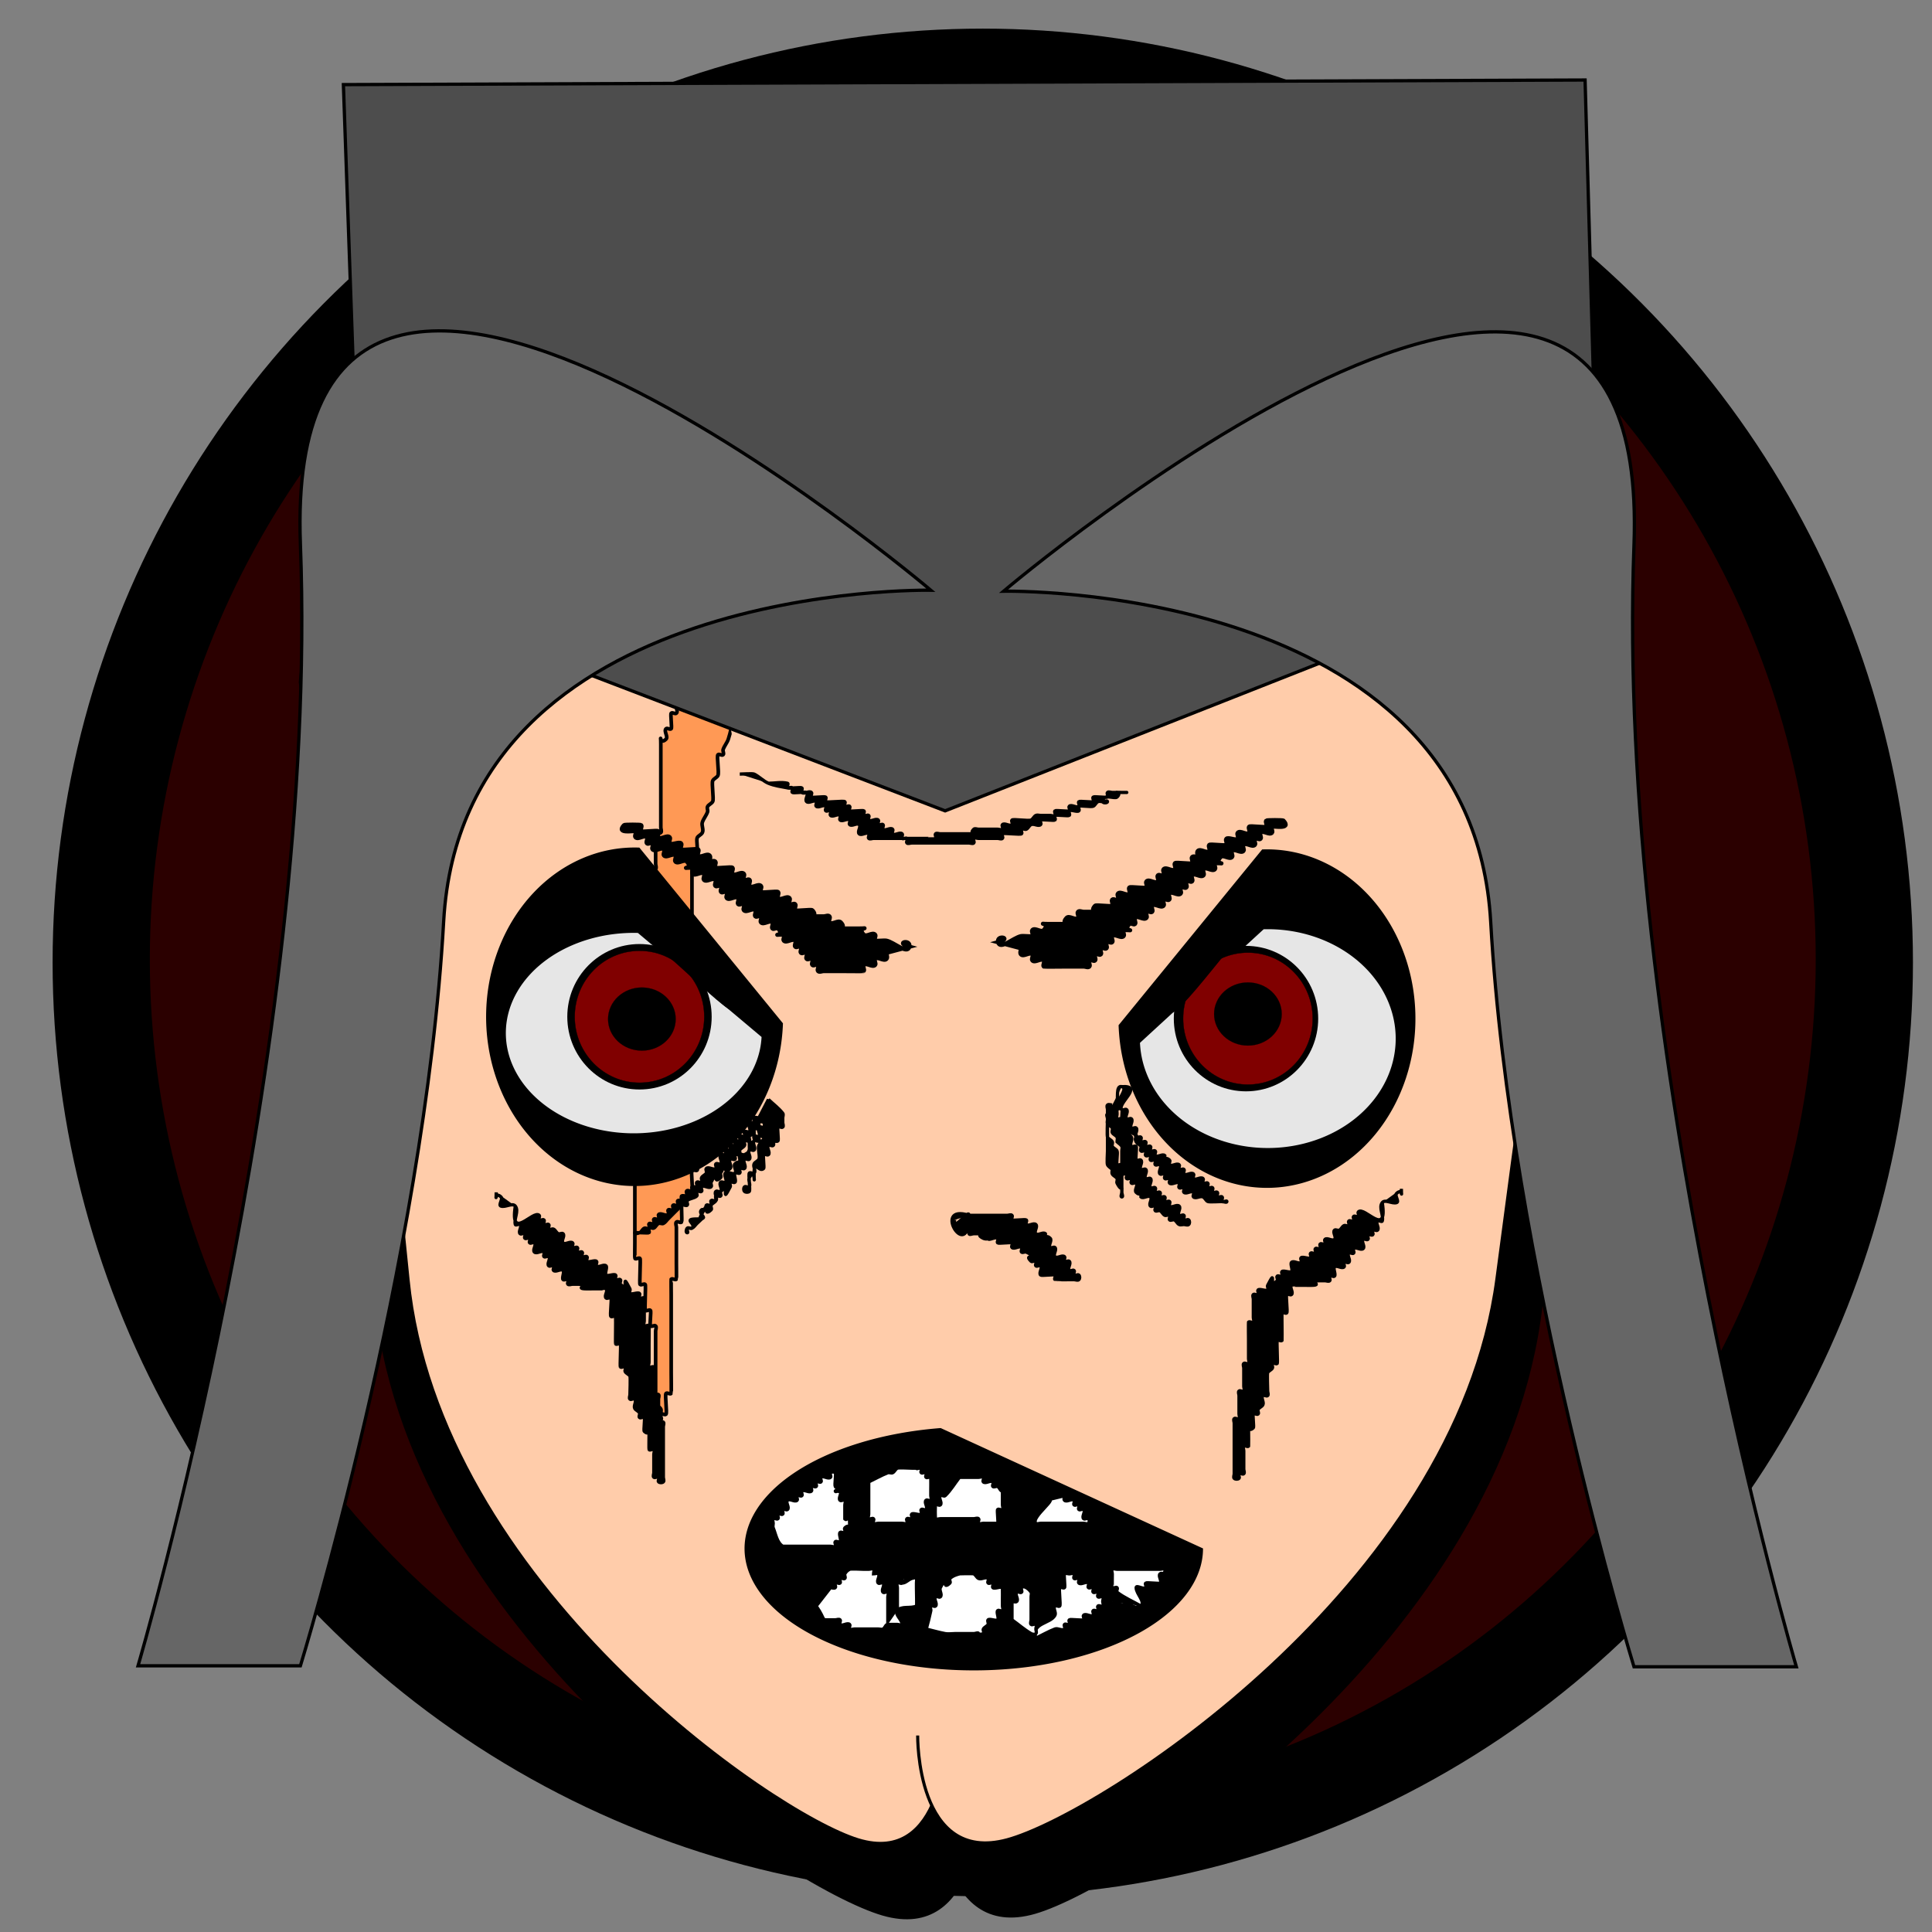<?xml version="1.0" encoding="UTF-8" standalone="no"?>
<!-- Created with Inkscape (http://www.inkscape.org/) -->

<svg
   xmlns:dc="http://purl.org/dc/elements/1.1/"
   xmlns:cc="http://creativecommons.org/ns#"
   xmlns:rdf="http://www.w3.org/1999/02/22-rdf-syntax-ns#"
   xmlns:svg="http://www.w3.org/2000/svg"
   xmlns="http://www.w3.org/2000/svg"
   xmlns:sodipodi="http://sodipodi.sourceforge.net/DTD/sodipodi-0.dtd"
   xmlns:inkscape="http://www.inkscape.org/namespaces/inkscape"
   width="512"
   height="512"
   viewBox="0 0 512 512"
   id="svg17077"
   version="1.1"
   inkscape:version="0.91 r13725"
   sodipodi:docname="ShittyGuard.svg">
  <rect x="0" y="0" width="512" height="512" fill="#808080" stroke="none"/>
  <defs
     id="defs17079" />
  <sodipodi:namedview
     id="base"
     pagecolor="#ffffff"
     bordercolor="#666666"
     borderopacity="1.0"
     inkscape:pageopacity="0.0"
     inkscape:pageshadow="2"
     inkscape:zoom="0.64"
     inkscape:cx="132.82411"
     inkscape:cy="358.93429"
     inkscape:document-units="px"
     inkscape:current-layer="layer1"
     showgrid="false"
     showguides="true"
     inkscape:guide-bbox="true"
     units="px"
     showborder="true"
     inkscape:window-width="1280"
     inkscape:window-height="738"
     inkscape:window-x="-8"
     inkscape:window-y="-8"
     inkscape:window-maximized="1">
    <sodipodi:guide
       position="2.857,207.143"
       orientation="1,0"
       id="guide18128" />
  </sodipodi:namedview>
  <g
     inkscape:label="Layer 1"
     inkscape:groupmode="layer"
     id="layer1"
     transform="translate(0,-540.362)">
    <ellipse
       style="fill:#000000"
       id="path15866"
       cx="260.446"
       cy="795.424"
       rx="246.505"
       ry="247.479" />
    <ellipse
       style="fill:#2b0000;stroke:#000000;stroke-width:0.963;stroke-opacity:1"
       id="path15866-4"
       cx="260.446"
       cy="794.631"
       rx="221.223"
       ry="224.476" />
    <path
       style="fill:#000000;fill-rule:evenodd;stroke:#000000;stroke-width:0.869px;stroke-linecap:butt;stroke-linejoin:miter;stroke-opacity:1"
       d="m 259.328,1018.356 c 0,0 0,36.543 -25.312,29.235 C 208.704,1040.283 109.987,974.505 99.862,886.801 89.737,799.096 79.612,721.137 79.612,721.137 c 0,0 7.594,-119.375 164.529,-121.811 156.935,-2.436 78.468,97.449 78.468,97.449"
       id="path17145-01"
       inkscape:connector-curvature="0" />
    <path
       style="fill:#000000;fill-rule:evenodd;stroke:#000000;stroke-width:0.869px;stroke-linecap:butt;stroke-linejoin:miter;stroke-opacity:1"
       d="m 248.886,1017.898 c 0,0 0,36.543 25.312,29.235 25.312,-7.309 124.03,-73.087 134.155,-160.791 10.125,-87.704 20.25,-165.663 20.25,-165.663 0,0 -7.594,-119.375 -164.529,-121.811 -156.935,-2.436 -78.468,97.449 -78.468,97.449"
       id="path17145-0-1"
       inkscape:connector-curvature="0" />
    <path
       style="fill:#ffccaa;fill-rule:evenodd;stroke:#000000;stroke-width:0.79px;stroke-linecap:butt;stroke-linejoin:miter;stroke-opacity:1"
       d="m 250.681,1001.515 c 0,0 -0.461,33.375 -23.257,26.401 -22.795,-6.974 -111.226,-68.215 -119.275,-148.435 -8.048,-80.22 -16.219,-151.54 -16.219,-151.54 0,0 8.373,-108.936 150.306,-109.308 141.933,-0.372 69.721,89.927 69.721,89.927"
       id="path17145-5-7"
       inkscape:connector-curvature="0" />
    <path
       style="fill:#ff9955;fill-rule:evenodd;stroke:#000000;stroke-width:0.963px;stroke-linecap:butt;stroke-linejoin:miter;stroke-opacity:1"
       d="m 194.387,730.741 c -0.459,1.835 -0.778,3.711 -1.376,5.505 -0.324,0.973 -1.052,1.779 -1.376,2.752 -0.145,0.435 0.324,1.052 0,1.376 -0.324,0.324 -1.052,-0.324 -1.376,0 -0.377,0.377 0.373,4.758 0,5.505 -0.29,0.58 -1.086,0.796 -1.376,1.376 -0.335,0.67 0.335,4.835 0,5.505 -0.29,0.58 -1.086,0.796 -1.376,1.376 -0.205,0.41 0.145,0.941 0,1.376 -0.324,0.973 -1.052,1.779 -1.376,2.752 -0.29,0.87 0.41,1.932 0,2.752 -0.29,0.58 -1.086,0.796 -1.376,1.376 -0.273,0.546 0.281,3.847 0,4.129 -0.324,0.324 -1.052,-0.324 -1.376,0 -0.324,0.324 0,0.917 0,1.376 0,3.211 0,6.422 0,9.634 0,5.046 0,10.092 0,15.139 0,0.957 -0.249,6.383 0,6.881 0.29,0.58 1.086,0.796 1.376,1.376 0.249,0.498 0,5.924 0,6.881 0,0.459 -0.324,1.052 0,1.376 0.324,0.324 1.052,-0.324 1.376,0 0.324,0.324 0,0.917 0,1.376 0,0.459 0,0.917 0,1.376 0,4.587 0,9.175 0,13.762 0,4.587 0,9.175 0,13.762 0,0.72 0.181,5.143 0,5.505 -0.29,0.58 -1.086,0.796 -1.376,1.376 -0.273,0.546 0.281,3.847 0,4.129 -0.324,0.324 -1.052,-0.324 -1.376,0 -0.331,0.331 0.331,5.174 0,5.505 -0.324,0.324 -1.052,-0.324 -1.376,0 -0.324,0.324 0.324,1.052 0,1.376 -0.324,0.324 -1.052,-0.324 -1.376,0 -0.195,0.195 0.195,6.686 0,6.881 -0.324,0.324 -1.052,-0.324 -1.376,0 -0.324,0.324 0,0.917 0,1.376 0,3.211 0,6.422 0,9.634 0,0.334 0.044,4.084 0,4.129 -0.324,0.324 -1.052,-0.324 -1.376,0 -0.044,0.044 0,3.795 0,4.129 0,6.881 0,13.762 0,20.643 0,0.505 0.055,5.45 0,5.505 -0.324,0.324 -1.052,-0.324 -1.376,0 -0.331,0.331 0.331,5.174 0,5.505 -0.324,0.324 -1.052,-0.324 -1.376,0 -0.324,0.324 0.459,1.376 0,1.376 -0.917,0 0.41,-1.932 0,-2.752 -0.29,-0.58 -1.086,-0.796 -1.376,-1.376 -0.205,-0.41 0,-0.917 0,-1.376 0,-0.459 0,-0.917 0,-1.376 0,-5.046 0,-10.092 0,-15.139 0,-0.459 0,-0.917 0,-1.376 0,-0.459 0.324,-1.052 0,-1.376 -0.324,-0.324 -1.052,0.324 -1.376,0 -0.259,-0.259 0.259,-3.87 0,-4.129 -0.324,-0.324 -1.052,0.324 -1.376,0 -0.195,-0.195 0.195,-6.686 0,-6.881 -0.324,-0.324 -1.052,0.324 -1.376,0 -0.195,-0.195 0.195,-6.686 0,-6.881 -0.324,-0.324 -1.052,0.324 -1.376,0 -0.044,-0.044 0,-3.795 0,-4.129 0,-7.799 0,-15.597 0,-23.396 0,-16.515 0,-33.03 0,-49.544 0,-2.294 0,-4.587 0,-6.881 0,-0.459 -0.324,-1.052 0,-1.376 0.324,-0.324 1.052,0.324 1.376,0 0.324,-0.324 0,-0.917 0,-1.376 0,-1.835 0,-3.67 0,-5.505 0,-0.459 -0.324,-1.052 0,-1.376 0.324,-0.324 1.052,0.324 1.376,0 0.649,-0.649 -0.649,-2.104 0,-2.752 0.324,-0.324 1.052,0.324 1.376,0 0.195,-0.195 -0.195,-6.686 0,-6.881 0.324,-0.324 1.052,0.324 1.376,0 0.324,-0.324 0,-0.917 0,-1.376 0,-2.294 0,-4.587 0,-6.881 0,-0.459 -0.324,-1.052 0,-1.376 0.324,-0.324 1.052,0.324 1.376,0 0.324,-0.324 0,-0.917 0,-1.376 0,-0.459 0,-0.917 0,-1.376 0,-6.881 0,-13.762 0,-20.643 0,-3.67 -0.459,0.459 1.376,-1.376 0.649,-0.649 -0.649,-2.104 0,-2.752 0.324,-0.324 1.052,0.324 1.376,0 0.259,-0.259 -0.259,-3.87 0,-4.129 0.324,-0.324 1.052,0.324 1.376,0 0.649,-0.649 -0.649,-2.104 0,-2.752 0.324,-0.324 1.052,0.324 1.376,0 0.324,-0.324 -0.324,-1.052 0,-1.376 0.324,-0.324 1.052,0.324 1.376,0 0.259,-0.259 -0.259,-3.87 0,-4.129 0.324,-0.324 1.052,0.324 1.376,0 0.259,-0.259 -0.259,-3.87 0,-4.129 0.324,-0.324 1.052,0.324 1.376,0 0.649,-0.649 -0.917,-2.752 0,-2.752 0.459,0 -0.459,1.376 0,1.376 0.649,0 0.727,-1.376 1.376,-1.376 0.459,0 -0.324,1.052 0,1.376 0.649,0.649 2.104,-0.649 2.752,0 0.324,0.324 -0.324,1.052 0,1.376 0.324,0.324 1.052,-0.324 1.376,0 0.324,0.324 -0.324,1.052 0,1.376 0.324,0.324 1.052,-0.324 1.376,0 0.324,0.324 -0.324,1.052 0,1.376 0.324,0.324 1.052,-0.324 1.376,0 0.649,0.649 -0.649,2.104 0,2.752 0.324,0.324 1.052,-0.324 1.376,0 0.324,0.324 -0.324,1.052 0,1.376 0.324,0.324 1.052,-0.324 1.376,0 0.324,0.324 -0.324,1.052 0,1.376 0.324,0.324 1.487,-0.445 1.376,0 -0.498,1.99 -1.835,3.67 -2.752,5.505 z"
       id="path18122"
       inkscape:connector-curvature="0" />
    <path
       style="fill:#ffccaa;fill-rule:evenodd;stroke:#000000;stroke-width:0.82px;stroke-linecap:butt;stroke-linejoin:miter;stroke-opacity:1"
       d="m 243.193,1000.289 c 0,0 -0.485,34.167 23.702,27.639 24.187,-6.527 119.012,-66.834 129.814,-148.712 10.801,-81.878 21.473,-154.645 21.473,-154.645 0,0 -5.641,-111.703 -154.967,-115.879 -149.326,-4.175 -75.974,90.163 -75.974,90.163"
       id="path17145-0-2-7"
       inkscape:connector-curvature="0" />
    <path
       style="fill:#000000"
       id="path15866-6-4"
       sodipodi:type="arc"
       sodipodi:cx="168.17134"
       sodipodi:cy="809.81586"
       sodipodi:rx="39.347816"
       sodipodi:ry="44.854973"
       sodipodi:start="0.038716829"
       sodipodi:end="4.7446985"
       sodipodi:open="true"
       d="m 207.49,811.552 a 39.348,44.855 0 0 1 -40.757,43.089 39.348,44.855 0 0 1 -37.885,-46.37 39.348,44.855 0 0 1 40.596,-43.287" />
    <path
       style="fill:#e6e6e6"
       id="path15866-6-7-1"
       sodipodi:type="arc"
       sodipodi:cx="167.95055"
       sodipodi:cy="814.14154"
       sodipodi:rx="33.897892"
       sodipodi:ry="26.559895"
       sodipodi:start="0.038716829"
       sodipodi:end="4.7446985"
       sodipodi:open="true"
       d="m 201.823,815.17 a 33.898,26.56 0 0 1 -35.112,25.514 33.898,26.56 0 0 1 -32.638,-27.457 33.898,26.56 0 0 1 34.973,-25.631" />
    <path
       style="fill:#000000"
       id="path15866-6-3-5-1"
       sodipodi:type="arc"
       sodipodi:cx="-335.75647"
       sodipodi:cy="810.30316"
       sodipodi:rx="39.347816"
       sodipodi:ry="44.854973"
       sodipodi:start="0.038716829"
       sodipodi:end="4.7446985"
       sodipodi:open="true"
       d="m -296.438,812.039 a 39.348,44.855 0 0 1 -40.757,43.089 39.348,44.855 0 0 1 -37.885,-46.37 39.348,44.855 0 0 1 40.596,-43.287"
       transform="scale(-1,1)" />
    <path
       style="fill:#e6e6e6"
       id="path15866-6-7-7-0-4"
       sodipodi:type="arc"
       sodipodi:cx="-335.97723"
       sodipodi:cy="815.60327"
       sodipodi:rx="33.897892"
       sodipodi:ry="28.996119"
       sodipodi:start="0.038716829"
       sodipodi:end="4.7446985"
       sodipodi:open="true"
       d="m -302.105,816.726 a 33.898,28.996 0 0 1 -35.112,27.854 33.898,28.996 0 0 1 -32.638,-29.975 33.898,28.996 0 0 1 34.973,-27.982"
       transform="scale(-1,1)" />
    <path
       style="fill:#4d4d4d;fill-rule:evenodd;stroke:#000000;stroke-width:0.869px;stroke-linecap:butt;stroke-linejoin:miter;stroke-opacity:1"
       d="m 120.111,705.302 130.358,49.943 154.404,-60.906 17.719,-42.634 -2.531,-90.14 -329.058,1.218 3.797,108.412 25.312,38.98 z"
       id="path17930-6"
       inkscape:connector-curvature="0" />
    <path
       style="fill:#666666;fill-rule:evenodd;stroke:#000000;stroke-width:0.869px;stroke-linecap:butt;stroke-linejoin:miter;stroke-opacity:1"
       d="m 246.672,696.775 c 0,0 -124.03,-2.436 -129.092,87.704 -5.062,90.14 -37.968,197.334 -37.968,197.334 l -43.031,0 c 0,0 48.093,-163.227 43.031,-297.219 -5.062,-133.992 167.06,12.181 167.06,12.181 z"
       id="path17247-44"
       inkscape:connector-curvature="0" />
    <ellipse
       style="fill:#000000"
       id="path15866-7-6"
       cx="169.47"
       cy="809.816"
       rx="19.131"
       ry="19.275" />
    <ellipse
       style="fill:#000000"
       id="path15866-7-7-9"
       cx="330.203"
       cy="810.303"
       rx="19.131"
       ry="19.275" />
    <ellipse
       style="fill:#800000;stroke:#000000;stroke-width:0.075;stroke-opacity:1"
       id="path15866-4-9-2-6"
       cx="330.709"
       cy="810.303"
       rx="17.169"
       ry="17.483" />
    <ellipse
       style="fill:#800000;stroke:#000000;stroke-width:0.075;stroke-opacity:1"
       id="path15866-4-9-2-3-1"
       cx="169.47"
       cy="809.816"
       rx="17.169"
       ry="17.483" />
    <ellipse
       style="fill:#000000;stroke:#000000;stroke-width:0.037;stroke-opacity:1"
       id="path15866-4-9-2-4-6"
       cx="170.103"
       cy="810.425"
       rx="8.962"
       ry="8.366" />
    <ellipse
       style="fill:#000000;stroke:#000000;stroke-width:0.037;stroke-opacity:1"
       id="path15866-4-9-2-4-4-9"
       cx="330.709"
       cy="809.085"
       rx="8.962"
       ry="8.366" />
    <path
       style="fill:#000000;fill-rule:evenodd;stroke:#000000;stroke-width:0.869px;stroke-linecap:butt;stroke-linejoin:miter;stroke-opacity:1"
       d="m 163.142,783.505 c 6.895,0.874 29.929,26.009 31.64,24.362 3.273,-3.15 -15.407,-20.204 -18.984,-21.926 -5.502,-2.648 -12.656,-1.497 -12.656,-2.436 0,-1.624 3.375,0 0,0 z"
       id="path17909-6"
       inkscape:connector-curvature="0" />
    <path
       style="fill:#000000;fill-rule:evenodd;stroke:#000000;stroke-width:0.869px;stroke-linecap:butt;stroke-linejoin:miter;stroke-opacity:1"
       d="m 309.7,807.867 c 0.423,4.988 21.515,-25.388 21.515,-21.926 0,0.143 -3.611,-0.179 -3.797,0 -1.477,1.421 -3.586,2.233 -5.062,3.654 -2.742,2.639 -4.851,5.888 -7.594,8.527 -0.377,0.363 -7.622,4.764 -7.594,4.872 0.458,1.762 3.375,3.248 2.531,4.872 -1.42,2.733 -7.594,-3.524 -7.594,7.309"
       id="path17911-8"
       inkscape:connector-curvature="0" />
    <path
       style="fill:#666666;fill-rule:evenodd;stroke:#000000;stroke-width:0.869px;stroke-linecap:butt;stroke-linejoin:miter;stroke-opacity:1"
       d="m 265.963,697.037 c 0,0 124.03,-2.436 129.092,87.704 5.062,90.14 37.968,197.334 37.968,197.334 l 43.031,0 c 0,0 -48.093,-163.227 -43.031,-297.219 5.062,-133.992 -167.06,12.181 -167.06,12.181 z"
       id="path17247-4-5"
       inkscape:connector-curvature="0" />
    <path
       style="fill:#000000;fill-rule:evenodd;stroke:#000000;stroke-width:0.869px;stroke-linecap:butt;stroke-linejoin:miter;stroke-opacity:1"
       d="m 256.797,862.438 c 3.375,0 6.75,0 10.125,0 0.422,0 0.967,-0.287 1.266,0 0.298,0.287 -0.298,0.931 0,1.218 0.238,0.229 3.559,-0.229 3.797,0 0.298,0.287 -0.298,0.931 0,1.218 0.597,0.574 1.935,-0.574 2.531,0 0.597,0.574 -0.597,1.862 0,2.436 0.597,0.574 1.935,-0.574 2.531,0 0,3.248 -0.422,-0.406 1.266,1.218 0.597,0.574 -0.597,1.862 0,2.436 0.298,0.287 0.967,-0.287 1.266,0 0.597,0.574 -0.597,1.862 0,2.436 0.597,0.574 1.935,-0.574 2.531,0 0.298,0.287 -0.298,0.931 0,1.218 0.298,0.287 0.967,-0.287 1.266,0 0.597,0.574 -0.597,1.862 0,2.436 0.298,0.287 0.967,-0.287 1.266,0 0.298,0.287 -0.298,0.931 0,1.218 0.298,0.287 0.967,-0.287 1.266,0 0.298,0.287 0.298,0.931 0,1.218 -0.298,0.287 -0.844,0 -1.266,0 -0.422,0 -0.844,0 -1.266,0 -0.307,0 -3.756,0.039 -3.797,0 -0.298,-0.287 0.298,-0.931 0,-1.218 -0.238,-0.229 -3.558,0.229 -3.797,0 -0.597,-0.574 0.597,-1.862 0,-2.436 -0.298,-0.287 -0.967,0.287 -1.266,0 -0.298,-0.287 0.298,-0.931 0,-1.218 -0.298,-0.287 -0.967,0.287 -1.266,0 -2.619,-2.52 4.002,0.099 -1.266,-2.436 -0.377,-0.182 -0.967,0.287 -1.266,0 -0.298,-0.287 0.298,-0.931 0,-1.218 -0.597,-0.574 -1.935,0.574 -2.531,0 -0.298,-0.287 0.298,-0.931 0,-1.218 -0.238,-0.229 -3.558,0.229 -3.797,0 -0.298,-0.287 0.298,-0.931 0,-1.218 -0.597,-0.574 -2.531,0.812 -2.531,0 0,-0.406 1.687,0 1.266,0 -0.844,0 -1.777,0.363 -2.531,0 -3.375,-1.624 3.797,-1.218 -1.266,-1.218 -0.422,0 -0.844,0 -1.266,0 -0.422,0 -1.163,0.394 -1.266,0 -0.409,-1.576 1.601,-4.359 0,-4.872 -10.125,-3.248 0,12.993 0,0 0,-1.464 -2.354,1.973 -3.797,2.436 -0.4,0.128 0,-0.812 0,-1.218"
       id="path17932-9"
       inkscape:connector-curvature="0" />
    <path
       style="fill:#000000;fill-rule:evenodd;stroke:#000000;stroke-width:0.869px;stroke-linecap:butt;stroke-linejoin:miter;stroke-opacity:1"
       d="m 203.642,831.742 c -0.844,1.624 -1.687,3.248 -2.531,4.872 -0.422,0 -0.967,-0.287 -1.266,0 -0.298,0.287 0.298,0.931 0,1.218 -0.298,0.287 -0.967,-0.287 -1.266,0 -0.597,0.574 0.597,1.862 0,2.436 -0.298,0.287 -0.967,-0.287 -1.266,0 -0.298,0.287 0.298,0.931 0,1.218 -0.298,0.287 -0.967,-0.287 -1.266,0 -0.298,0.287 0.298,0.931 0,1.218 -0.298,0.287 -0.967,-0.287 -1.266,0 -0.298,0.287 0.298,0.931 0,1.218 -0.298,0.287 -0.967,-0.287 -1.266,0 -0.298,0.287 0.298,0.931 0,1.218 -0.298,0.287 -0.967,-0.287 -1.266,0 -0.298,0.287 0.298,0.931 0,1.218 -0.298,0.287 -0.967,-0.287 -1.266,0 -0.597,0.574 0.597,1.862 0,2.436 -0.298,0.287 -0.967,-0.287 -1.266,0 -0.298,0.287 0.298,0.931 0,1.218 -0.597,0.574 -1.935,-0.574 -2.531,0 -0.298,0.287 0.189,0.855 0,1.218 -0.267,0.514 -0.999,0.705 -1.266,1.218 -0.189,0.363 0.298,0.931 0,1.218 -0.298,0.287 -0.967,-0.287 -1.266,0 -0.298,0.287 0.298,0.931 0,1.218 -0.298,0.287 -0.967,-0.287 -1.266,0 -0.298,0.287 0.298,0.931 0,1.218 -0.298,0.287 -0.967,-0.287 -1.266,0 -0.298,0.287 0.298,0.931 0,1.218 -0.298,0.287 -0.967,-0.287 -1.266,0 -0.298,0.287 0.298,0.931 0,1.218 -0.298,0.287 -0.967,-0.287 -1.266,0 -0.298,0.287 0.298,0.931 0,1.218 -0.298,0.287 -0.967,-0.287 -1.266,0 -0.298,0.287 0.298,0.931 0,1.218 -0.298,0.287 -0.967,-0.287 -1.266,0 -0.298,0.287 0.298,0.931 0,1.218 -0.597,0.574 -1.935,-0.574 -2.531,0 -0.298,0.287 0.298,0.931 0,1.218 -0.298,0.287 -0.967,-0.287 -1.266,0 -0.298,0.287 0.298,0.931 0,1.218 -0.298,0.287 -0.967,-0.287 -1.266,0 -0.298,0.287 0.298,0.931 0,1.218 -0.298,0.287 -0.888,-0.182 -1.266,0 -0.534,0.257 -0.732,0.961 -1.266,1.218 -0.377,0.182 -1.266,0.406 -1.266,0 0,-0.143 3.611,0.179 3.797,0 0.298,-0.287 -0.298,-0.931 0,-1.218 0.298,-0.287 0.888,0.182 1.266,0 0.534,-0.257 0.732,-0.961 1.266,-1.218 0.377,-0.182 0.888,0.182 1.266,0 0.534,-0.257 0.844,-0.812 1.266,-1.218 0.537,-0.517 3.332,-3.43 3.797,-3.654 0.377,-0.182 0.967,0.287 1.266,0 0.298,-0.287 -0.298,-0.931 0,-1.218 0.667,-0.642 1.864,-0.576 2.531,-1.218 0.298,-0.287 -0.298,-0.931 0,-1.218 0.298,-0.287 0.967,0.287 1.266,0 0.298,-0.287 -0.298,-0.931 0,-1.218 0.597,-0.574 1.935,0.574 2.531,0 0.298,-0.287 -0.189,-0.855 0,-1.218 2.634,-5.069 -0.087,1.302 2.531,-1.218 0.298,-0.287 -0.189,-0.855 0,-1.218 2.634,-5.069 -0.087,1.302 2.531,-1.218 0.597,-0.574 -0.597,-1.862 0,-2.436 0.298,-0.287 0.967,0.287 1.266,0 0.298,-0.287 -0.298,-0.931 0,-1.218 0.298,-0.287 0.967,0.287 1.266,0 0.298,-0.287 -0.189,-0.855 0,-1.218 0.267,-0.514 0.999,-0.705 1.266,-1.218 0.189,-0.363 -0.298,-0.931 0,-1.218 0.298,-0.287 0.967,0.287 1.266,0 0.298,-0.287 -0.298,-0.931 0,-1.218 1.687,-1.624 1.266,2.03 1.266,-1.218 0,-3.248 -0.422,0.406 1.266,-1.218 0.298,-0.287 -0.298,-0.931 0,-1.218 0.298,-0.287 0.967,-0.287 1.266,0 0.298,0.287 0.298,0.931 0,1.218 -0.298,0.287 -0.967,-0.287 -1.266,0 -0.597,0.574 0.597,1.862 0,2.436 -0.298,0.287 -0.967,-0.287 -1.266,0 -0.298,0.287 0.298,0.931 0,1.218 -1.687,1.624 -1.266,-2.03 -1.266,1.218 0,1.26 0.298,1.684 -1.266,2.436 -0.377,0.182 -0.967,-0.287 -1.266,0 -0.298,0.287 0,0.812 0,1.218 0,3.248 0.422,-0.406 -1.266,1.218 -0.597,0.574 0.597,1.862 0,2.436 -0.597,0.574 -1.935,-0.574 -2.531,0 -0.597,0.574 0.597,1.862 0,2.436 -0.298,0.287 -0.967,-0.287 -1.266,0 -0.597,0.574 0.597,1.862 0,2.436 -0.298,0.287 -0.967,-0.287 -1.266,0 -0.597,0.574 0.597,1.862 0,2.436 -0.298,0.287 -0.967,-0.287 -1.266,0 -0.298,0.287 0.298,0.931 0,1.218 -0.298,0.287 -0.967,-0.287 -1.266,0 -0.298,0.287 0.298,0.931 0,1.218 -0.298,0.287 -0.967,-0.287 -1.266,0 -1.248,1.202 2.593,2.436 -1.266,2.436 -3.859,0 -0.017,1.235 -1.266,2.436 -0.298,0.287 -0.967,-0.287 -1.266,0 -0.298,0.287 0.422,1.218 0,1.218 -0.422,0 -0.298,-0.931 0,-1.218 0.298,-0.287 0.888,0.182 1.266,0 0.534,-0.257 0.844,-0.812 1.266,-1.218 4.197,-4.04 -0.597,1.148 1.266,-2.436 2.634,-5.069 -0.087,1.302 2.531,-1.218 0.298,-0.287 -0.189,-0.855 0,-1.218 0.267,-0.514 0.999,-0.705 1.266,-1.218 0.189,-0.363 -0.298,-0.931 0,-1.218 0.298,-0.287 0.967,0.287 1.266,0 0.298,-0.287 -0.298,-0.931 0,-1.218 2.619,-2.52 -0.102,3.851 2.531,-1.218 0.189,-0.363 -0.298,-0.931 0,-1.218 0.298,-0.287 0.967,0.287 1.266,0 0.424,-0.408 -0.424,-2.029 0,-2.436 0.298,-0.287 0.967,0.287 1.266,0 0.298,-0.287 -0.298,-0.931 0,-1.218 0.298,-0.287 0.967,0.287 1.266,0 0.597,-0.574 -0.597,-1.862 0,-2.436 0.298,-0.287 0.967,0.287 1.266,0 0.597,-0.574 -0.597,-1.862 0,-2.436 0.298,-0.287 0.967,0.287 1.266,0 0.597,-0.574 -0.597,-1.862 0,-2.436 0.298,-0.287 0.967,0.287 1.266,0 0.298,-0.287 -0.298,-0.931 0,-1.218 0.298,-0.287 0.967,0.287 1.266,0 0.298,-0.287 -0.422,-1.218 0,-1.218 0.422,0 0,0.812 0,1.218 0,2.857 0.298,-0.574 -1.266,2.436 -0.376,0.723 0.376,2.932 0,3.654 -0.267,0.514 -0.999,0.705 -1.266,1.218 -0.377,0.726 0.597,1.862 0,2.436 -0.298,0.287 -0.967,-0.287 -1.266,0 -0.305,0.293 0.305,4.579 0,4.872 -0.298,0.287 -0.967,0.287 -1.266,0 -0.298,-0.287 -0.298,-0.931 0,-1.218 0.298,-0.287 1.077,0.363 1.266,0 0.377,-0.726 -0.377,-1.71 0,-2.436 1.687,-3.248 1.266,3.654 1.266,-1.218 0,-3.714 1.283,-0.017 2.531,-1.218 0.238,-0.229 -0.238,-3.425 0,-3.654 0.298,-0.287 0.967,0.287 1.266,0 0.597,-0.574 -0.597,-1.862 0,-2.436 0.298,-0.287 0.967,0.287 1.266,0 0.298,-0.287 0,-0.812 0,-1.218 0.422,0 0.967,0.287 1.266,0 0.238,-0.229 -0.238,-3.425 0,-3.654 0.298,-0.287 0.967,0.287 1.266,0 0.298,-0.287 0,-0.812 0,-1.218 0,-0.406 0,-0.812 0,-1.218 0,-0.406 0.253,-0.893 0,-1.218 -1.074,-1.378 -2.531,-2.436 -3.797,-3.654 z"
       id="path17934-3"
       inkscape:connector-curvature="0" />
    <path
       style="fill:#000000;fill-rule:evenodd;stroke:#000000;stroke-width:0.869px;stroke-linecap:butt;stroke-linejoin:miter;stroke-opacity:1"
       d="m 297.297,828.331 c 5.966,-0.348 -1.492,4.655 0,6.091 0.298,0.287 0.967,-0.287 1.266,0 0.597,0.574 -0.597,1.862 0,2.436 0.298,0.287 0.967,-0.287 1.266,0 0.597,0.574 -0.597,1.862 0,2.436 0.298,0.287 0.967,-0.287 1.266,0 0.597,0.574 -0.597,1.862 0,2.436 0.298,0.287 0.967,-0.287 1.266,0 0.298,0.287 -0.298,0.931 0,1.218 0.298,0.287 0.967,-0.287 1.266,0 0.298,0.287 -0.298,0.931 0,1.218 0.298,0.287 0.967,-0.287 1.266,0 0.298,0.287 -0.298,0.931 0,1.218 0.298,0.287 0.967,-0.287 1.266,0 0.298,0.287 -0.298,0.931 0,1.218 0.597,0.574 1.935,-0.574 2.531,0 0,3.248 -0.422,-0.406 1.266,1.218 0.298,0.287 -0.298,0.931 0,1.218 0.597,0.574 1.935,-0.574 2.531,0 0.298,0.287 -0.298,0.931 0,1.218 0.298,0.287 0.967,-0.287 1.266,0 0.298,0.287 -0.298,0.931 0,1.218 0.597,0.574 1.935,-0.574 2.531,0 0.298,0.287 -0.298,0.931 0,1.218 0.597,0.574 1.935,-0.574 2.531,0 0.298,0.287 -0.298,0.931 0,1.218 0.298,0.287 0.967,-0.287 1.266,0 0.298,0.287 -0.298,0.931 0,1.218 0.298,0.287 0.967,-0.287 1.266,0 0.298,0.287 -0.298,0.931 0,1.218 0.298,0.287 0.967,-0.287 1.266,0 0.298,0.287 -0.298,0.931 0,1.218 0.298,0.287 0.967,-0.287 1.266,0 0.298,0.287 -0.298,0.931 0,1.218 0.298,0.287 1.266,-0.406 1.266,0 0,0.406 -0.844,0 -1.266,0 -0.57,0 -3.412,0.185 -3.797,0 -0.534,-0.257 -0.732,-0.961 -1.266,-1.218 -0.755,-0.363 -1.935,0.574 -2.531,0 -0.298,-0.287 0.298,-0.931 0,-1.218 -0.597,-0.574 -1.935,0.574 -2.531,0 -0.298,-0.287 0.298,-0.931 0,-1.218 -0.298,-0.287 -0.967,0.287 -1.266,0 -0.298,-0.287 0.298,-0.931 0,-1.218 -0.597,-0.574 -1.935,0.574 -2.531,0 -0.298,-0.287 0.298,-0.931 0,-1.218 -0.298,-0.287 -0.967,0.287 -1.266,0 -0.298,-0.287 0.298,-0.931 0,-1.218 -0.298,-0.287 -0.967,0.287 -1.266,0 -0.597,-0.574 0.597,-1.862 0,-2.436 -0.298,-0.287 -0.967,0.287 -1.266,0 -0.298,-0.287 0.298,-0.931 0,-1.218 -0.298,-0.287 -0.967,0.287 -1.266,0 -0.298,-0.287 0.298,-0.931 0,-1.218 -0.298,-0.287 -0.967,0.287 -1.266,0 -0.298,-0.287 0.298,-0.931 0,-1.218 -0.298,-0.287 -0.967,0.287 -1.266,0 -0.298,-0.287 0.189,-0.855 0,-1.218 -0.267,-0.514 -0.999,-0.705 -1.266,-1.218 -0.873,-1.68 1.533,-1.09 -1.266,-2.436 -0.377,-0.182 -0.967,0.287 -1.266,0 -0.597,-0.574 0.597,-1.862 0,-2.436 -0.298,-0.287 -0.967,0.287 -1.266,0 -0.238,-0.229 0.238,-3.425 0,-3.654 -1.125,-1.083 -1.828,1.489 -1.266,-1.218 0.341,-1.642 -0.422,-5.278 1.266,-4.872 1.687,0.406 -0.924,3.231 -1.266,4.872 -0.165,0.796 0,1.624 0,2.436 0,0.406 -0.298,0.931 0,1.218 0.298,0.287 0.967,-0.287 1.266,0 0.298,0.287 -0.298,0.931 0,1.218 0.298,0.287 0.967,-0.287 1.266,0 0.597,0.574 -0.377,1.71 0,2.436 0.267,0.514 0.999,0.705 1.266,1.218 0.377,0.726 -0.597,1.862 0,2.436 0.298,0.287 0.967,-0.287 1.266,0 0.238,0.229 -0.238,3.425 0,3.654 0.298,0.287 0.967,-0.287 1.266,0 0.597,0.574 -0.597,1.862 0,2.436 0.298,0.287 0.967,-0.287 1.266,0 0.597,0.574 -0.597,1.862 0,2.436 0.298,0.287 0.967,-0.287 1.266,0 0.597,0.574 -0.597,1.862 0,2.436 0.298,0.287 0.967,-0.287 1.266,0 0.298,0.287 -0.298,0.931 0,1.218 0.298,0.287 0.967,-0.287 1.266,0 0.298,0.287 -0.298,0.931 0,1.218 0.298,0.287 0.967,-0.287 1.266,0 0.298,0.287 -0.298,0.931 0,1.218 0.298,0.287 0.967,-0.287 1.266,0 0.298,0.287 -0.298,0.931 0,1.218 0.597,0.574 1.935,-0.574 2.531,0 0.597,0.574 -0.597,1.862 0,2.436 0.298,0.287 0.967,-0.287 1.266,0 0.298,0.287 -0.298,0.931 0,1.218 0.298,0.287 0.967,-0.287 1.266,0 0.298,0.287 0.298,0.931 0,1.218 -0.298,0.287 -0.844,0 -1.266,0 -0.422,0 -0.888,0.182 -1.266,0 -0.534,-0.257 -0.732,-0.961 -1.266,-1.218 -0.377,-0.182 -0.967,0.287 -1.266,0 -0.298,-0.287 0.298,-0.931 0,-1.218 -0.298,-0.287 -0.888,0.182 -1.266,0 -0.534,-0.257 -0.732,-0.961 -1.266,-1.218 -0.377,-0.182 -0.967,0.287 -1.266,0 -0.298,-0.287 0.298,-0.931 0,-1.218 -0.298,-0.287 -0.967,0.287 -1.266,0 -0.597,-0.574 0.597,-1.862 0,-2.436 -0.597,-0.574 -1.935,0.574 -2.531,0 0,-3.248 0.422,0.406 -1.266,-1.218 -0.597,-0.574 0.597,-1.862 0,-2.436 -0.298,-0.287 -0.967,0.287 -1.266,0 -0.298,-0.287 0.298,-0.931 0,-1.218 -0.298,-0.287 -0.967,0.287 -1.266,0 -0.298,-0.287 0.298,-0.931 0,-1.218 -0.298,-0.287 -0.967,0.287 -1.266,0 -0.597,-0.574 0.597,-1.862 0,-2.436 -0.298,-0.287 -0.967,0.287 -1.266,0 -0.259,-0.249 0.251,-3.171 0,-3.654 -0.267,-0.514 -0.999,-0.705 -1.266,-1.218 -0.189,-0.363 0.189,-0.855 0,-1.218 -0.267,-0.514 -0.999,-0.705 -1.266,-1.218 -0.166,-0.32 0,-4.235 0,-4.872 0,-0.406 -0.422,-1.218 0,-1.218 0.844,0 -0.377,1.71 0,2.436 0.267,0.514 0.999,0.705 1.266,1.218 0.189,0.363 -0.189,0.855 0,1.218 0.267,0.514 0.999,0.705 1.266,1.218 0.189,0.363 0,0.812 0,1.218 0.422,0.406 0.999,0.705 1.266,1.218 0.189,0.363 0,0.812 0,1.218 0,0.406 0,0.812 0,1.218 0,2.03 0,4.06 0,6.091 0,1.218 0,2.436 0,3.654 0,0.406 0.422,1.218 0,1.218 -0.422,0 0,-0.812 0,-1.218 0,-2.857 0.298,0.574 -1.266,-2.436 -0.189,-0.363 0.189,-0.855 0,-1.218 -0.267,-0.514 -0.999,-0.705 -1.266,-1.218 -0.189,-0.363 0,-0.812 0,-1.218 -0.422,-0.406 -0.999,-0.705 -1.266,-1.218 -0.193,-0.371 0,-3.106 0,-3.654 0,-3.248 0,-6.497 0,-9.745 0,-0.406 0,-0.812 0,-1.218 0,-0.406 -0.298,-0.931 0,-1.218 0.298,-0.287 0.844,0 1.266,0"
       id="path17936-1"
       inkscape:connector-curvature="0" />
    <path
       style="fill:#000000;fill-rule:evenodd;stroke:#000000;stroke-width:0.869px;stroke-linecap:butt;stroke-linejoin:miter;stroke-opacity:1"
       d="m 203.642,747.936 c 1.687,0 3.425,-0.394 5.062,0 0.409,0.099 -0.298,0.931 0,1.218 0.238,0.229 3.558,-0.229 3.797,0 0.298,0.287 -0.298,0.931 0,1.218 0.597,0.574 1.935,-0.574 2.531,0 0.298,0.287 -0.298,0.931 0,1.218 0.238,0.229 3.559,-0.229 3.797,0 0.298,0.287 -0.298,0.931 0,1.218 0.305,0.293 4.758,-0.293 5.062,0 0.298,0.287 -0.298,0.931 0,1.218 0.298,0.287 0.967,-0.287 1.266,0 0.298,0.287 -0.298,0.931 0,1.218 0.238,0.229 3.558,-0.229 3.797,0 0.298,0.287 -0.298,0.931 0,1.218 0.298,0.287 0.967,-0.287 1.266,0 0.298,0.287 -0.298,0.931 0,1.218 0.597,0.574 1.935,-0.574 2.531,0 0.298,0.287 -0.298,0.931 0,1.218 0.298,0.287 0.967,-0.287 1.266,0 0.298,0.287 -0.298,0.931 0,1.218 0.597,0.574 1.935,-0.574 2.531,0 0.298,0.287 -0.298,0.931 0,1.218 0.597,0.574 1.935,-0.574 2.531,0 0.298,0.287 -0.298,0.931 0,1.218 0.298,0.287 0.967,-0.287 1.266,0 0.298,0.287 -0.298,0.931 0,1.218 0.298,0.287 0.844,0 1.266,0 2.109,0 4.219,0 6.328,0 2.953,0 5.906,0 8.859,0 0.422,0 0.967,0.287 1.266,0 0.298,-0.287 -0.298,-0.931 0,-1.218 0.298,-0.287 0.844,0 1.266,0 1.687,0 3.375,0 5.062,0 0.422,0 0.967,0.287 1.266,0 0.298,-0.287 -0.298,-0.931 0,-1.218 0.305,-0.293 4.758,0.293 5.062,0 0.298,-0.287 -0.298,-0.931 0,-1.218 0.298,-0.287 0.888,0.182 1.266,0 0.534,-0.257 0.732,-0.961 1.266,-1.218 0.755,-0.363 1.935,0.574 2.531,0 0.298,-0.287 -0.298,-0.931 0,-1.218 0.238,-0.229 3.558,0.229 3.797,0 0.298,-0.287 -0.298,-0.931 0,-1.218 0.238,-0.229 3.558,0.229 3.797,0 0.298,-0.287 -0.298,-0.931 0,-1.218 0.424,-0.408 2.107,0.408 2.531,0 0.298,-0.287 -0.298,-0.931 0,-1.218 0.259,-0.249 3.295,0.241 3.797,0 0.534,-0.257 0.732,-0.961 1.266,-1.218 0.377,-0.182 0.844,0 1.266,0 0.422,0 1.266,-0.406 1.266,0 0,0.406 -1.266,0.406 -1.266,0 0,-2.319 3.156,-0.601 3.797,-1.218 1.687,-1.624 -2.109,-1.218 1.266,-1.218 0.422,0 1.687,0 1.266,0 -0.759,0 -2.784,0 -3.797,0 -0.422,0 -0.967,-0.287 -1.266,0 -0.298,0.287 0.298,0.931 0,1.218 -0.238,0.229 -3.558,-0.229 -3.797,0 -0.298,0.287 0.298,0.931 0,1.218 -0.238,0.229 -3.558,-0.229 -3.797,0 -0.298,0.287 0.298,0.931 0,1.218 -0.597,0.574 -1.935,-0.574 -2.531,0 -0.298,0.287 0.298,0.931 0,1.218 -0.238,0.229 -3.558,-0.229 -3.797,0 -0.298,0.287 0.298,0.931 0,1.218 -0.298,0.287 -0.844,0 -1.266,0 -0.422,0 -0.844,0 -1.266,0 -0.422,0 -0.844,0 -1.266,0 -0.422,0 -0.888,-0.182 -1.266,0 -0.534,0.257 -0.732,0.961 -1.266,1.218 -0.687,0.33 -4.716,-0.333 -5.062,0 -0.298,0.287 0.298,0.931 0,1.218 -0.597,0.574 -1.935,-0.574 -2.531,0 -0.298,0.287 0.298,0.931 0,1.218 -0.298,0.287 -0.844,0 -1.266,0 -1.687,0 -3.375,0 -5.062,0 -0.422,0 -0.967,-0.287 -1.266,0 -1.687,1.624 2.109,1.218 -1.266,1.218 -2.531,0 -5.062,0 -7.594,0 -0.422,0 -0.967,-0.287 -1.266,0 -0.298,0.287 0.298,0.931 0,1.218 -0.041,0.039 -3.49,0 -3.797,0 -3.797,0 -7.594,0 -11.39,0 -0.422,0 -0.844,0 -1.266,0 -0.422,0 -0.967,0.287 -1.266,0 -0.298,-0.287 0.298,-0.931 0,-1.218 -0.597,-0.574 -1.935,0.574 -2.531,0 -0.597,-0.574 0.597,-1.862 0,-2.436 -0.597,-0.574 -1.935,0.574 -2.531,0 -0.298,-0.287 0.298,-0.931 0,-1.218 -0.597,-0.574 -1.935,0.574 -2.531,0 -0.298,-0.287 0.298,-0.931 0,-1.218 -0.597,-0.574 -1.935,0.574 -2.531,0 -0.298,-0.287 0.298,-0.931 0,-1.218 -0.298,-0.287 -0.967,0.287 -1.266,0 -0.298,-0.287 0.298,-0.931 0,-1.218 -0.597,-0.574 -1.935,0.574 -2.531,0 -0.298,-0.287 0.298,-0.931 0,-1.218 -0.597,-0.574 -1.935,0.574 -2.531,0 -0.597,-0.574 0.597,-1.862 0,-2.436 -0.238,-0.229 -3.558,0.229 -3.797,0 -0.298,-0.287 0.298,-0.931 0,-1.218 -0.298,-0.287 -0.852,0.08 -1.266,0 -1.706,-0.328 -3.464,-0.559 -5.062,-1.218 -1.398,-0.577 -2.436,-1.782 -3.797,-2.436 -0.385,-0.185 -3.227,0 -3.797,0"
       id="path17938-2"
       inkscape:connector-curvature="0" />
    <path
       style="fill:#000000;fill-rule:evenodd;stroke:#000000;stroke-width:1.093px;stroke-linecap:butt;stroke-linejoin:miter;stroke-opacity:1"
       d="m 264.51,790.061 c 2.016,0.537 4.032,1.075 6.048,1.612 0,0.537 -0.356,1.232 0,1.612 0.713,0.76 2.311,-0.76 3.024,0 0.356,0.38 -0.356,1.232 0,1.612 0.713,0.76 2.311,-0.76 3.024,0 0.356,0.38 -0.356,1.232 0,1.612 0.061,0.065 5.493,0 6.048,0 0.504,0 2.016,0 1.512,0 -1.008,0 -4.032,0 -3.024,0 1.512,0 3.024,0 4.536,0 0.504,0 1.008,0 1.512,0 0.504,0 1.156,0.38 1.512,0 0.356,-0.38 -0.356,-1.232 0,-1.612 0.356,-0.38 1.156,0.38 1.512,0 0.356,-0.38 -0.356,-1.232 0,-1.612 0.356,-0.38 1.156,0.38 1.512,0 0.356,-0.38 -0.356,-1.232 0,-1.612 0.356,-0.38 1.156,0.38 1.512,0 0.356,-0.38 -0.356,-1.232 0,-1.612 0.356,-0.38 1.156,0.38 1.512,0 0.356,-0.38 -0.356,-1.232 0,-1.612 0.713,-0.76 2.311,0.76 3.024,0 0.356,-0.38 -0.356,-1.232 0,-1.612 4.032,0 -0.504,0.537 1.512,-1.612 0.356,-0.38 1.156,0.38 1.512,0 0.356,-0.38 -0.356,-1.232 0,-1.612 0.713,-0.76 2.311,0.76 3.024,0 0.356,-0.38 -0.356,-1.232 0,-1.612 0.356,-0.38 1.156,0.38 1.512,0 0.356,-0.38 -0.356,-1.232 0,-1.612 0.713,-0.76 2.311,0.76 3.024,0 0.356,-0.38 -0.356,-1.232 0,-1.612 0.356,-0.38 1.156,0.38 1.512,0 0.356,-0.38 -0.356,-1.232 0,-1.612 0.713,-0.76 2.311,0.76 3.024,0 0.356,-0.38 -0.356,-1.232 0,-1.612 0.356,-0.38 1.156,0.38 1.512,0 0.356,-0.38 -0.356,-1.232 0,-1.612 0.356,-0.38 1.156,0.38 1.512,0 0.356,-0.38 -0.356,-1.232 0,-1.612 0.713,-0.76 2.311,0.76 3.024,0 0.356,-0.38 -0.356,-1.232 0,-1.612 0.713,-0.76 2.311,0.76 3.024,0 0.356,-0.38 -0.356,-1.232 0,-1.612 4.032,0 -0.504,0.537 1.512,-1.612 0.713,-0.76 2.311,0.76 3.024,0 0.356,-0.38 -0.356,-1.232 0,-1.612 0.713,-0.76 2.311,0.76 3.024,0 0.356,-0.38 -0.356,-1.232 0,-1.612 0.713,-0.76 2.311,0.76 3.024,0 0.356,-0.38 -0.356,-1.232 0,-1.612 0.356,-0.38 1.156,0.38 1.512,0 0.356,-0.38 -0.356,-1.232 0,-1.612 0.713,-0.76 2.311,0.76 3.024,0 0.356,-0.38 -0.356,-1.232 0,-1.612 0.214,-0.228 5.371,0.89 3.024,-1.612 -0.151,-0.161 -4.385,-0.161 -4.536,0 -0.356,0.38 0.356,1.232 0,1.612 -0.285,0.304 -4.252,-0.304 -4.536,0 -0.356,0.38 0.356,1.232 0,1.612 -0.713,0.76 -2.311,-0.76 -3.024,0 -0.356,0.38 0.356,1.232 0,1.612 -0.507,0.54 -2.518,-0.54 -3.024,0 -0.356,0.38 0.356,1.232 0,1.612 -0.285,0.304 -4.252,-0.304 -4.536,0 -0.356,0.38 0.356,1.232 0,1.612 -0.713,0.76 -2.311,-0.76 -3.024,0 -0.356,0.38 0,1.075 0,1.612 -0.504,0 -1.156,-0.38 -1.512,0 -0.356,0.38 0.356,1.232 0,1.612 -0.285,0.304 -4.252,-0.304 -4.536,0 -0.356,0.38 0.356,1.232 0,1.612 -0.713,0.76 -2.311,-0.76 -3.024,0 -0.356,0.38 0.356,1.232 0,1.612 -0.356,0.38 -1.156,-0.38 -1.512,0 -0.356,0.38 0.356,1.232 0,1.612 -0.713,0.76 -2.311,-0.76 -3.024,0 -0.356,0.38 0.356,1.232 0,1.612 -0.285,0.304 -4.252,-0.304 -4.536,0 -0.356,0.38 0.356,1.232 0,1.612 -0.713,0.76 -2.311,-0.76 -3.024,0 -0.356,0.38 0.356,1.232 0,1.612 -0.356,0.38 -1.156,-0.38 -1.512,0 -0.356,0.38 0.356,1.232 0,1.612 -0.285,0.304 -4.252,-0.304 -4.536,0 -2.016,2.149 2.52,1.612 -1.512,1.612 -0.504,0 -1.008,0 -1.512,0 -0.504,0 -1.156,-0.38 -1.512,0 -0.356,0.38 0.356,1.232 0,1.612 -0.713,0.76 -2.311,-0.76 -3.024,0 -2.016,2.149 2.52,1.612 -1.512,1.612 -1.008,0 -2.016,0 -3.024,0 -4.032,0 0.504,-0.537 -1.512,1.612 -0.713,0.76 -2.311,-0.76 -3.024,0 -0.356,0.38 0.356,1.232 0,1.612 -0.146,0.156 -2.412,-0.13 -3.024,0 -2.038,0.435 -5.544,3.761 -6.048,1.612 -0.504,-2.149 4.032,-1.075 0,0 z"
       id="path17940-2"
       inkscape:connector-curvature="0" />
    <path
       style="fill:#000000;fill-rule:evenodd;stroke:#000000;stroke-width:1.093px;stroke-linecap:butt;stroke-linejoin:miter;stroke-opacity:1"
       d="m 240.982,791.261 c -2.016,0.537 -4.032,1.075 -6.048,1.612 0,0.537 0.356,1.232 0,1.612 -0.713,0.76 -2.311,-0.76 -3.024,0 -0.356,0.38 0.356,1.232 0,1.612 -0.713,0.76 -2.311,-0.76 -3.024,0 -0.356,0.38 0.356,1.232 0,1.612 -0.061,0.065 -5.493,0 -6.048,0 -0.504,0 -2.016,0 -1.512,0 1.008,0 4.032,0 3.024,0 -1.512,0 -3.024,0 -4.536,0 -0.504,0 -1.008,0 -1.512,0 -0.504,0 -1.156,0.38 -1.512,0 -0.356,-0.38 0.356,-1.232 0,-1.612 -0.356,-0.38 -1.156,0.38 -1.512,0 -0.356,-0.38 0.356,-1.232 0,-1.612 -0.356,-0.38 -1.156,0.38 -1.512,0 -0.356,-0.38 0.356,-1.232 0,-1.612 -0.356,-0.38 -1.156,0.38 -1.512,0 -0.356,-0.38 0.356,-1.232 0,-1.612 -0.356,-0.38 -1.156,0.38 -1.512,0 -0.356,-0.38 0.356,-1.232 0,-1.612 -0.713,-0.76 -2.311,0.76 -3.024,0 -0.356,-0.38 0.356,-1.232 0,-1.612 -4.032,0 0.504,0.537 -1.512,-1.612 -0.356,-0.38 -1.156,0.38 -1.512,0 -0.356,-0.38 0.356,-1.232 0,-1.612 -0.713,-0.76 -2.311,0.76 -3.024,0 -0.356,-0.38 0.356,-1.232 0,-1.612 -0.356,-0.38 -1.156,0.38 -1.512,0 -0.356,-0.38 0.356,-1.232 0,-1.612 -0.713,-0.76 -2.311,0.76 -3.024,0 -0.356,-0.38 0.356,-1.232 0,-1.612 -0.356,-0.38 -1.156,0.38 -1.512,0 -0.356,-0.38 0.356,-1.232 0,-1.612 -0.713,-0.76 -2.311,0.76 -3.024,0 -0.356,-0.38 0.356,-1.232 0,-1.612 -0.356,-0.38 -1.156,0.38 -1.512,0 -0.356,-0.38 0.356,-1.232 0,-1.612 -0.356,-0.38 -1.156,0.38 -1.512,0 -0.356,-0.38 0.356,-1.232 0,-1.612 -0.713,-0.76 -2.311,0.76 -3.024,0 -0.356,-0.38 0.356,-1.232 0,-1.612 -0.713,-0.76 -2.311,0.76 -3.024,0 -0.356,-0.38 0.356,-1.232 0,-1.612 -4.032,0 0.504,0.537 -1.512,-1.612 -0.713,-0.76 -2.311,0.76 -3.024,0 -0.356,-0.38 0.356,-1.232 0,-1.612 -0.713,-0.76 -2.311,0.76 -3.024,0 -0.356,-0.38 0.356,-1.232 0,-1.612 -0.713,-0.76 -2.311,0.76 -3.024,0 -0.356,-0.38 0.356,-1.232 0,-1.612 -0.356,-0.38 -1.156,0.38 -1.512,0 -0.356,-0.38 0.356,-1.232 0,-1.612 -0.713,-0.76 -2.311,0.76 -3.024,0 -0.356,-0.38 0.356,-1.232 0,-1.612 -0.214,-0.228 -5.371,0.89 -3.024,-1.612 0.151,-0.161 4.385,-0.161 4.536,0 0.356,0.38 -0.356,1.232 0,1.612 0.285,0.304 4.252,-0.304 4.536,0 0.356,0.38 -0.356,1.232 0,1.612 0.713,0.76 2.311,-0.76 3.024,0 0.356,0.38 -0.356,1.232 0,1.612 0.507,0.54 2.518,-0.54 3.024,0 0.356,0.38 -0.356,1.232 0,1.612 0.285,0.304 4.252,-0.304 4.536,0 0.356,0.38 -0.356,1.232 0,1.612 0.713,0.76 2.311,-0.76 3.024,0 0.356,0.38 0,1.075 0,1.612 0.504,0 1.156,-0.38 1.512,0 0.356,0.38 -0.356,1.232 0,1.612 0.285,0.304 4.252,-0.304 4.536,0 0.356,0.38 -0.356,1.232 0,1.612 0.713,0.76 2.311,-0.76 3.024,0 0.356,0.38 -0.356,1.232 0,1.612 0.356,0.38 1.156,-0.38 1.512,0 0.356,0.38 -0.356,1.232 0,1.612 0.713,0.76 2.311,-0.76 3.024,0 0.356,0.38 -0.356,1.232 0,1.612 0.285,0.304 4.252,-0.304 4.536,0 0.356,0.38 -0.356,1.232 0,1.612 0.713,0.76 2.311,-0.76 3.024,0 0.356,0.38 -0.356,1.232 0,1.612 0.356,0.38 1.156,-0.38 1.512,0 0.356,0.38 -0.356,1.232 0,1.612 0.285,0.304 4.252,-0.304 4.536,0 2.016,2.149 -2.52,1.612 1.512,1.612 0.504,0 1.008,0 1.512,0 0.504,0 1.156,-0.38 1.512,0 0.356,0.38 -0.356,1.232 0,1.612 0.713,0.76 2.311,-0.76 3.024,0 2.016,2.149 -2.52,1.612 1.512,1.612 1.008,0 2.016,0 3.024,0 4.032,0 -0.504,-0.537 1.512,1.612 0.713,0.76 2.311,-0.76 3.024,0 0.356,0.38 -0.356,1.232 0,1.612 0.146,0.156 2.412,-0.13 3.024,0 2.038,0.435 5.544,3.761 6.048,1.612 0.504,-2.149 -4.032,-1.075 0,0 z"
       id="path17940-4-3"
       inkscape:connector-curvature="0" />
    <path
       style="fill:#000000;stroke:#000000;stroke-width:0;stroke-miterlimit:4;stroke-dasharray:none;stroke-opacity:1"
       id="path17957-5"
       sodipodi:type="arc"
       sodipodi:cx="258.06305"
       sodipodi:cy="950.75134"
       sodipodi:rx="60.749401"
       sodipodi:ry="32.279907"
       sodipodi:start="6.2820557"
       sodipodi:end="4.5674748"
       sodipodi:open="true"
       d="m 318.812,950.715 a 60.749,32.28 0 0 1 -57.77,32.278 60.749,32.28 0 0 1 -63.443,-29.115 60.749,32.28 0 0 1 51.691,-35.067" />
    <path
       style="fill:#ffffff;fill-rule:evenodd;stroke:#000000;stroke-width:0.869px;stroke-linecap:butt;stroke-linejoin:miter;stroke-opacity:1"
       d="m 207.438,950.142 c 2.953,0 5.906,0 8.859,0 1.248,0 3.779,0 2.531,0 -0.844,0 -3.375,0 -2.531,0 1.266,0 2.531,0 3.797,0 0.422,0 0.967,0.287 1.266,0 0.298,-0.287 -0.298,-0.931 0,-1.218 0.298,-0.287 0.967,0.287 1.266,0 0.427,-0.411 -0.427,-2.025 0,-2.436 0.298,-0.287 0.967,0.287 1.266,0 0.298,-0.287 -0.298,-0.931 0,-1.218 1.687,-1.624 1.266,2.03 1.266,-1.218 0,-3.644 -1.266,1.208 -1.266,-2.436 0,-0.406 0,-1.624 0,-1.218 0,0.812 0,3.248 0,2.436 0,-1.218 0,-2.436 0,-3.654 0,-0.406 0.298,-0.931 0,-1.218 -0.298,-0.287 -0.967,0.287 -1.266,0 -0.597,-0.574 0.597,-1.862 0,-2.436 -0.298,-0.287 -1.266,0.406 -1.266,0 0,-0.406 1.266,0.406 1.266,0 0,-0.574 -0.999,-0.705 -1.266,-1.218 -0.251,-0.483 0.259,-3.405 0,-3.654 -0.298,-0.287 -0.967,-0.287 -1.266,0 -0.298,0.287 0.298,0.931 0,1.218 -0.597,0.574 -1.935,-0.574 -2.531,0 -0.298,0.287 0.298,0.931 0,1.218 -0.298,0.287 -0.967,-0.287 -1.266,0 -0.298,0.287 0.298,0.931 0,1.218 -0.298,0.287 -0.967,-0.287 -1.266,0 -0.298,0.287 0.298,0.931 0,1.218 -0.597,0.574 -1.935,-0.574 -2.531,0 -0.298,0.287 0.298,0.931 0,1.218 -0.298,0.287 -0.967,-0.287 -1.266,0 -0.298,0.287 0.298,0.931 0,1.218 -0.597,0.574 -1.935,-0.574 -2.531,0 -0.597,0.574 0.597,1.862 0,2.436 -0.298,0.287 -0.967,-0.287 -1.266,0 -0.298,0.287 0.298,0.931 0,1.218 -0.298,0.287 -0.967,-0.287 -1.266,0 -0.298,0.287 0.298,0.931 0,1.218 -0.298,0.287 -0.967,-0.287 -1.266,0 -0.298,0.287 0,0.812 0,1.218 0,0.406 -0.157,0.841 0,1.218 0.701,1.686 0.961,3.865 2.531,4.872 1.404,0.901 3.375,0 5.062,0"
       id="path17959-6"
       inkscape:connector-curvature="0" />
    <path
       style="fill:#ffffff;fill-rule:evenodd;stroke:#000000;stroke-width:0.869px;stroke-linecap:butt;stroke-linejoin:miter;stroke-opacity:1"
       d="m 230.219,933.089 c 0,2.842 0,5.685 0,8.527 0,0.406 -0.298,0.931 0,1.218 0.298,0.287 0.967,-0.287 1.266,0 0.298,0.287 -0.298,0.931 0,1.218 0.298,0.287 0.844,0 1.266,0 2.109,0 4.219,0 6.328,0 0.422,0 0.967,0.287 1.266,0 0.298,-0.287 -0.298,-0.931 0,-1.218 0.298,-0.287 0.967,0.287 1.266,0 0.298,-0.287 -0.298,-0.931 0,-1.218 0.424,-0.408 2.108,0.408 2.531,0 0.298,-0.287 -0.298,-0.931 0,-1.218 0.298,-0.287 0.967,0.287 1.266,0 0.597,-0.574 -0.597,-1.862 0,-2.436 0.298,-0.287 0.967,0.287 1.266,0 0.298,-0.287 0,-0.812 0,-1.218 0,-0.406 0,-0.812 0,-1.218 0,-0.295 0.041,-3.615 0,-3.654 -0.298,-0.287 -0.967,0.287 -1.266,0 -0.298,-0.287 0.298,-0.931 0,-1.218 -0.298,-0.287 -0.967,0.287 -1.266,0 -0.298,-0.287 0.298,-0.931 0,-1.218 -0.298,-0.287 -1.266,0.406 -1.266,0 0,-0.406 1.687,0 1.266,0 -0.844,0 -1.687,0 -2.531,0 -0.57,0 -3.412,-0.185 -3.797,0 -0.534,0.257 -0.732,0.961 -1.266,1.218 -0.377,0.182 -0.874,-0.151 -1.266,0 -1.752,0.674 -3.375,1.624 -5.062,2.436 z"
       id="path17961-5"
       inkscape:connector-curvature="0" />
    <path
       style="fill:#ffffff;fill-rule:evenodd;stroke:#000000;stroke-width:0.869px;stroke-linecap:butt;stroke-linejoin:miter;stroke-opacity:1"
       d="m 254.266,931.871 c -1.266,1.624 -2.305,3.437 -3.797,4.872 -0.298,0.287 -0.967,-0.287 -1.266,0 -0.597,0.574 0.597,1.862 0,2.436 -0.298,0.287 -0.967,-0.287 -1.266,0 -0.127,0.122 -0.127,3.533 0,3.654 0.298,0.287 0.844,0 1.266,0 2.531,0 5.062,0 7.594,0 0.422,0 0.844,0 1.266,0 0.422,0 0.967,-0.287 1.266,0 0.298,0.287 -0.298,0.931 0,1.218 0.298,0.287 0.844,0 1.266,0 0.307,0 3.756,0.039 3.797,0 0.238,-0.229 -0.238,-3.425 0,-3.654 0.298,-0.287 0.967,0.287 1.266,0 0.298,-0.287 0,-0.812 0,-1.218 0,-0.406 0,-0.812 0,-1.218 0,-0.822 0,-1.615 0,-2.436 0,-0.406 -0.422,-1.218 0,-1.218 0.422,0 0.422,1.218 0,1.218 -0.597,0 -0.732,-0.961 -1.266,-1.218 -0.377,-0.182 -0.967,0.287 -1.266,0 -0.298,-0.287 0.298,-0.931 0,-1.218 -0.597,-0.574 -1.935,0.574 -2.531,0 -0.298,-0.287 0.298,-0.931 0,-1.218 -0.298,-0.287 -0.844,0 -1.266,0 -1.687,0 -3.375,0 -5.062,0 z"
       id="path17963-4"
       inkscape:connector-curvature="0" />
    <path
       style="fill:#ffffff;fill-rule:evenodd;stroke:#000000;stroke-width:0.869px;stroke-linecap:butt;stroke-linejoin:miter;stroke-opacity:1"
       d="m 277.047,937.961 c 4.464,-1.418 -4.138,4.544 -2.531,6.091 0.298,0.287 0.844,0 1.266,0 3.375,0 6.75,0 10.125,0 0.422,0 0.844,0 1.266,0 0.422,0 0.967,0.287 1.266,0 0.298,-0.287 0.298,-0.931 0,-1.218 -0.298,-0.287 -0.967,0.287 -1.266,0 -0.597,-0.574 0.597,-1.862 0,-2.436 -0.298,-0.287 -0.967,0.287 -1.266,0 -0.298,-0.287 0.298,-0.931 0,-1.218 -0.298,-0.287 -0.967,0.287 -1.266,0 -0.298,-0.287 0.298,-0.931 0,-1.218 -0.597,-0.574 -1.935,0.574 -2.531,0 -0.298,-0.287 0,-0.812 0,-1.218 -1.687,0.406 -3.375,0.812 -5.062,1.218 z"
       id="path17965-1"
       inkscape:connector-curvature="0" />
    <path
       style="fill:#ffffff;fill-rule:evenodd;stroke:#000000;stroke-width:0.869px;stroke-linecap:butt;stroke-linejoin:miter;stroke-opacity:1"
       d="m 216.298,965.978 c 1.266,-1.624 2.531,-3.248 3.797,-4.872 0.422,0 0.967,0.287 1.266,0 0.298,-0.287 -0.298,-0.931 0,-1.218 0.298,-0.287 0.967,0.287 1.266,0 0.298,-0.287 -0.298,-0.931 0,-1.218 0.298,-0.287 0.967,0.287 1.266,0 0.298,-0.287 -0.189,-0.855 0,-1.218 0.267,-0.514 0.732,-0.961 1.266,-1.218 0.385,-0.185 3.227,0 3.797,0 0.422,0 0.844,0 1.266,0 0.422,0 0.967,-0.287 1.266,0 0.298,0.287 0,0.812 0,1.218 0.422,0 0.967,-0.287 1.266,0 0.597,0.574 -0.597,1.862 0,2.436 0.298,0.287 0.967,-0.287 1.266,0 0.597,0.574 -0.597,1.862 0,2.436 0.298,0.287 0.967,-0.287 1.266,0 0.298,0.287 0,0.812 0,1.218 0,0.406 0,0.812 0,1.218 0,1.624 0,3.248 0,4.872 0,0.406 0,0.812 0,1.218 0,0.406 0.422,1.218 0,1.218 -0.422,0 0.422,-1.218 0,-1.218 -0.597,0 -0.732,0.961 -1.266,1.218 -0.377,0.182 -0.844,0 -1.266,0 -0.422,0 -0.844,0 -1.266,0 -1.687,0 -3.375,0 -5.062,0 -0.422,0 -0.967,0.287 -1.266,0 -0.298,-0.287 0.298,-0.931 0,-1.218 -0.597,-0.574 -1.935,0.574 -2.531,0 -0.298,-0.287 0.298,-0.931 0,-1.218 -0.298,-0.287 -0.844,0 -1.266,0 -0.422,0 -0.844,0 -1.266,0 -2.787,0 -1.032,0.338 -3.797,-3.654 z"
       id="path17967-0"
       inkscape:connector-curvature="0" />
    <path
       style="fill:#ffffff;fill-rule:evenodd;stroke:#000000;stroke-width:0.869px;stroke-linecap:butt;stroke-linejoin:miter;stroke-opacity:1"
       d="m 245.407,972.068 c 1.687,0.406 3.357,0.89 5.062,1.218 0.827,0.159 1.687,0 2.531,0 1.687,0 3.375,0 5.062,0 0.422,0 1.266,-0.406 1.266,0 0,0.406 -1.687,0 -1.266,0 0.844,0 1.777,0.363 2.531,0 0.377,-0.182 -0.189,-0.855 0,-1.218 0.267,-0.514 0.999,-0.705 1.266,-1.218 0.189,-0.363 -0.298,-0.931 0,-1.218 0.424,-0.408 2.107,0.408 2.531,0 0.421,-0.406 -0.421,-2.031 0,-2.436 0.298,-0.287 0.967,0.287 1.266,0 0.298,-0.287 0,-0.812 0,-1.218 0,-0.406 0,-0.812 0,-1.218 0,-0.295 0.041,-3.615 0,-3.654 -0.424,-0.408 -2.108,0.408 -2.531,0 -0.298,-0.287 0.298,-0.931 0,-1.218 -0.298,-0.287 -0.967,0.287 -1.266,0 -0.298,-0.287 0.298,-0.931 0,-1.218 -0.597,-0.574 -1.777,0.363 -2.531,0 -0.534,-0.257 -0.732,-0.961 -1.266,-1.218 -0.333,-0.16 -4.401,0 -5.062,0 -0.422,0 -1.687,0 -1.266,0 4.944,0 1.643,-0.363 0,1.218 -0.298,0.287 0.298,0.931 0,1.218 -2.619,2.52 0.102,-3.851 -2.531,1.218 -0.377,0.726 0.597,1.862 0,2.436 -0.298,0.287 -0.967,-0.287 -1.266,0 -0.597,0.574 0.597,1.862 0,2.436 -0.298,0.287 -0.967,-0.287 -1.266,0 -0.298,0.287 0.083,0.82 0,1.218 -0.682,3.283 -1.687,6.497 -2.531,9.745"
       id="path17969-3"
       inkscape:connector-curvature="0" />
    <path
       style="fill:#ffffff;fill-rule:evenodd;stroke:#000000;stroke-width:0.869px;stroke-linecap:butt;stroke-linejoin:miter;stroke-opacity:1"
       d="m 274.516,974.505 c -1.322,-4.171 3.854,-3.765 5.062,-6.091 0.377,-0.726 -0.597,-1.862 0,-2.436 0.298,-0.287 0.967,0.287 1.266,0 0.305,-0.293 -0.305,-4.579 0,-4.872 0.298,-0.287 0.967,0.287 1.266,0 0.238,-0.229 -0.238,-3.425 0,-3.654 0.298,-0.287 0.844,0 1.266,0 0.422,0 0.967,-0.287 1.266,0 0.298,0.287 -0.298,0.931 0,1.218 0.298,0.287 0.967,-0.287 1.266,0 0.298,0.287 -0.298,0.931 0,1.218 0.597,0.574 1.935,-0.574 2.531,0 0.298,0.287 -0.298,0.931 0,1.218 0.298,0.287 0.967,-0.287 1.266,0 0.298,0.287 -0.298,0.931 0,1.218 0.298,0.287 0.967,-0.287 1.266,0 0.298,0.287 -0.298,0.931 0,1.218 0.298,0.287 0.967,-0.287 1.266,0 0.298,0.287 0,0.812 0,1.218 0,0.406 0.298,0.931 0,1.218 -0.298,0.287 -0.967,-0.287 -1.266,0 -0.298,0.287 0.298,0.931 0,1.218 -0.298,0.287 -0.967,-0.287 -1.266,0 -0.298,0.287 0.298,0.931 0,1.218 -0.597,0.574 -1.935,-0.574 -2.531,0 -0.298,0.287 0.298,0.931 0,1.218 -0.238,0.229 -3.558,-0.229 -3.797,0 -0.298,0.287 0.298,0.931 0,1.218 -0.298,0.287 -0.967,-0.287 -1.266,0 -0.298,0.287 0.298,0.931 0,1.218 -0.597,0.574 -1.748,-0.302 -2.531,0 -1.752,0.674 -3.375,1.624 -5.062,2.436 z"
       id="path17971-0"
       inkscape:connector-curvature="0" />
    <path
       style="fill:#ffffff;fill-rule:evenodd;stroke:#000000;stroke-width:0.869px;stroke-linecap:butt;stroke-linejoin:miter;stroke-opacity:1"
       d="m 302.359,965.978 c -2.109,-1.218 -4.407,-2.175 -6.328,-3.654 -0.329,-0.254 0.298,-0.931 0,-1.218 -0.298,-0.287 -0.967,0.287 -1.266,0 -0.041,-0.039 0,-3.359 0,-3.654 0,-0.406 -0.298,-0.931 0,-1.218 0.298,-0.287 0.844,0 1.266,0 3.375,0 6.75,0 10.125,0 0.422,0 0.844,0 1.266,0 0.422,0 0.967,-0.287 1.266,0 0.298,0.287 -0.298,0.931 0,1.218 0.298,0.287 1.266,-0.406 1.266,0 0,0.812 -1.935,-0.574 -2.531,0 -0.597,0.574 0.597,1.862 0,2.436 -0.238,0.229 -3.558,-0.229 -3.797,0 -0.298,0.287 0.298,0.931 0,1.218 -0.597,0.574 -2.531,-0.812 -2.531,0 0,1.674 2.496,3.689 1.266,4.872 -1.23,1.184 -3.357,-0.89 -5.062,-1.218 -0.827,-0.159 -1.687,0 -2.531,0"
       id="path17973-5"
       inkscape:connector-curvature="0" />
    <path
       style="fill:#ffffff;fill-rule:evenodd;stroke:#000000;stroke-width:0.869px;stroke-linecap:butt;stroke-linejoin:miter;stroke-opacity:1"
       d="m 237.813,967.196 c 0,-2.03 0,-4.06 0,-6.091 0,-0.406 -0.298,-0.931 0,-1.218 0.298,-0.287 0.967,0.287 1.266,0 0.298,-0.287 -0.298,-0.931 0,-1.218 0.298,-0.287 1.266,-0.406 1.266,0 0,0.574 -1.862,1.218 -1.266,1.218 0.943,0 1.636,-0.931 2.531,-1.218 1.688,-0.541 1.266,0.135 1.266,1.218 0,0.406 0,0.812 0,1.218 0,1.334 0.128,4.811 0,4.872 -1.556,0.749 -4.019,-0.121 -5.062,1.218 -0.8,1.027 1.266,2.37 1.266,3.654 0,0.406 -0.844,0 -1.266,0 -0.844,0 -1.687,0 -2.531,0"
       id="path17975-4"
       inkscape:connector-curvature="0" />
    <path
       style="fill:#ffffff;fill-rule:evenodd;stroke:#000000;stroke-width:0.869px;stroke-linecap:butt;stroke-linejoin:miter;stroke-opacity:1"
       d="m 268.188,969.632 c 0,-1.624 0,-3.248 0,-4.872 0.422,0 0.967,0.287 1.266,0 0.597,-0.574 -0.597,-1.862 0,-2.436 0.298,-0.287 0.967,0.287 1.266,0 0.298,-0.287 -0.298,-0.931 0,-1.218 0.873,-0.84 2.366,0.901 2.531,1.218 0.189,0.363 0,0.812 0,1.218 0,0.406 0,0.812 0,1.218 0,1.624 0,3.248 0,4.872 0,0.406 -0.298,0.931 0,1.218 0.298,0.287 0.967,-0.287 1.266,0 0.298,0.287 0,0.812 0,1.218 0,0.406 0.298,0.931 0,1.218 -0.298,0.287 -0.904,0.209 -1.266,0 -1.809,-1.045 -3.375,-2.436 -5.062,-3.654 z"
       id="path17977-2"
       inkscape:connector-curvature="0" />
    <path
       style="fill:#000000;fill-rule:evenodd;stroke:#000000;stroke-width:0.869px;stroke-linecap:butt;stroke-linejoin:miter;stroke-opacity:1"
       d="m 136.564,860.002 c -1.473,9.532 4.722,0.89 6.328,2.436 0.298,0.287 -0.298,0.931 0,1.218 0.298,0.287 0.967,-0.287 1.266,0 0.298,0.287 -0.298,0.931 0,1.218 0.298,0.287 0.967,-0.287 1.266,0 0.298,0.287 -0.298,0.931 0,1.218 0.298,0.287 0.888,-0.182 1.266,0 0.534,0.257 0.732,0.961 1.266,1.218 0.377,0.182 0.967,-0.287 1.266,0 0.597,0.574 -0.597,1.862 0,2.436 0.597,0.574 1.935,-0.574 2.531,0 0.298,0.287 -0.298,0.931 0,1.218 0.298,0.287 0.967,-0.287 1.266,0 0.298,0.287 -0.298,0.931 0,1.218 0.298,0.287 0.967,-0.287 1.266,0 0.298,0.287 -0.298,0.931 0,1.218 0.298,0.287 0.967,-0.287 1.266,0 0.298,0.287 -0.298,0.931 0,1.218 0.427,0.411 2.104,-0.411 2.531,0 0.298,0.287 -0.298,0.931 0,1.218 0.597,0.574 1.935,-0.574 2.531,0 0.424,0.408 -0.424,2.028 0,2.436 0.422,0.406 2.109,-0.406 2.531,0 0.298,0.287 -0.298,0.931 0,1.218 0.298,0.287 0.967,-0.287 1.266,0 0.298,0.287 -0.298,0.931 0,1.218 2.619,2.52 -0.102,-3.851 2.531,1.218 0.189,0.363 -0.298,0.931 0,1.218 0.427,0.411 2.104,-0.411 2.531,0 0.298,0.287 -0.298,0.931 0,1.218 0.298,0.287 0.967,-0.287 1.266,0 0.298,0.287 0,0.812 0,1.218 0,1.624 0,3.248 0,4.872 0,0.406 -0.298,0.931 0,1.218 0.298,0.287 0.967,-0.287 1.266,0 0.051,0.049 0,4.425 0,4.872 0,1.624 0,3.248 0,4.872 0,0.406 -0.298,0.931 0,1.218 0.298,0.287 0.967,-0.287 1.266,0 0.298,0.287 0,0.812 0,1.218 0,1.624 0,3.248 0,4.872 0,0.406 -0.298,0.931 0,1.218 0.298,0.287 0.967,-0.287 1.266,0 0.298,0.287 0,0.812 0,1.218 0,1.624 0,3.248 0,4.872 0,0.406 -0.298,0.931 0,1.218 0.298,0.287 0.967,-0.287 1.266,0 0.298,0.287 0,0.812 0,1.218 0,0.406 0,0.812 0,1.218 0,3.654 0,7.309 0,10.963 0,0.406 0,0.812 0,1.218 0,0.406 0.298,0.931 0,1.218 -0.298,0.287 -0.967,0.287 -1.266,0 -0.298,-0.287 0.298,-0.931 0,-1.218 -0.298,-0.287 -0.967,0.287 -1.266,0 -0.298,-0.287 0,-0.812 0,-1.218 0,-1.624 0,-3.248 0,-4.872 0,-0.406 0.298,-0.931 0,-1.218 -0.298,-0.287 -0.967,0.287 -1.266,0 -0.041,-0.039 0,-3.359 0,-3.654 0,-3.248 0.422,0.406 -1.266,-1.218 -0.238,-0.229 0.238,-3.425 0,-3.654 -0.298,-0.287 -0.967,0.287 -1.266,0 -0.298,-0.287 0.189,-0.855 0,-1.218 -0.267,-0.514 -0.999,-0.705 -1.266,-1.218 -0.377,-0.726 0.597,-1.862 0,-2.436 -0.298,-0.287 -0.967,0.287 -1.266,0 -0.298,-0.287 0,-0.812 0,-1.218 0,-0.637 0.166,-4.552 0,-4.872 -0.267,-0.514 -0.999,-0.705 -1.266,-1.218 -0.189,-0.363 0.298,-0.931 0,-1.218 -0.298,-0.287 -0.967,0.287 -1.266,0 -0.18,-0.173 0.18,-5.918 0,-6.091 -0.298,-0.287 -0.967,0.287 -1.266,0 -0.041,-0.039 0,-3.359 0,-3.654 0,-0.295 0.041,-3.615 0,-3.654 -0.298,-0.287 -0.967,0.287 -1.266,0 -0.305,-0.293 0.305,-4.579 0,-4.872 -0.298,-0.287 -0.967,0.287 -1.266,0 -0.597,-0.574 0.597,-1.862 0,-2.436 -0.051,-0.049 -4.598,0 -5.062,0 -3.786,0 1.255,-1.218 -2.531,-1.218 -0.422,0 -0.844,0 -1.266,0 -0.422,0 -0.967,0.287 -1.266,0 -0.298,-0.287 0.298,-0.931 0,-1.218 -0.298,-0.287 -0.967,0.287 -1.266,0 -0.424,-0.408 0.424,-2.028 0,-2.436 -0.597,-0.574 -1.935,0.574 -2.531,0 -0.298,-0.287 0.298,-0.931 0,-1.218 -0.298,-0.287 -0.967,0.287 -1.266,0 -0.597,-0.574 0.597,-1.862 0,-2.436 -0.298,-0.287 -0.967,0.287 -1.266,0 -0.298,-0.287 0.298,-0.931 0,-1.218 -0.597,-0.574 -1.935,0.574 -2.531,0 -0.597,-0.574 0.597,-1.862 0,-2.436 -0.298,-0.287 -0.967,0.287 -1.266,0 -0.298,-0.287 0.298,-0.931 0,-1.218 -0.298,-0.287 -0.967,0.287 -1.266,0 -0.298,-0.287 0.298,-0.931 0,-1.218 -0.298,-0.287 -0.967,0.287 -1.266,0 -0.597,-0.574 0.597,-1.862 0,-2.436 -0.298,-0.287 -1.163,0.394 -1.266,0 -0.409,-1.576 1.012,-3.573 0,-4.872 -0.759,-0.974 -2.596,0.385 -3.797,0 -0.8,-0.257 0.597,-1.862 0,-2.436 -1.687,-1.624 -1.266,2.03 -1.266,-1.218"
       id="path17979-7"
       inkscape:connector-curvature="0" />
    <path
       style="fill:#000000;fill-rule:evenodd;stroke:#000000;stroke-width:0.869px;stroke-linecap:butt;stroke-linejoin:miter;stroke-opacity:1"
       d="m 366.316,859.072 c 1.473,9.532 -4.722,0.89 -6.328,2.436 -0.298,0.287 0.298,0.931 0,1.218 -0.298,0.287 -0.967,-0.287 -1.266,0 -0.298,0.287 0.298,0.931 0,1.218 -0.298,0.287 -0.967,-0.287 -1.266,0 -0.298,0.287 0.298,0.931 0,1.218 -0.298,0.287 -0.888,-0.182 -1.266,0 -0.534,0.257 -0.732,0.961 -1.266,1.218 -0.377,0.182 -0.967,-0.287 -1.266,0 -0.597,0.574 0.597,1.862 0,2.436 -0.597,0.574 -1.935,-0.574 -2.531,0 -0.298,0.287 0.298,0.931 0,1.218 -0.298,0.287 -0.967,-0.287 -1.266,0 -0.298,0.287 0.298,0.931 0,1.218 -0.298,0.287 -0.967,-0.287 -1.266,0 -0.298,0.287 0.298,0.931 0,1.218 -0.298,0.287 -0.967,-0.287 -1.266,0 -0.298,0.287 0.298,0.931 0,1.218 -0.427,0.411 -2.104,-0.411 -2.531,0 -0.298,0.287 0.298,0.931 0,1.218 -0.597,0.574 -1.935,-0.574 -2.531,0 -0.424,0.408 0.424,2.028 0,2.436 -0.422,0.406 -2.109,-0.406 -2.531,0 -0.298,0.287 0.298,0.931 0,1.218 -0.298,0.287 -0.967,-0.287 -1.266,0 -0.298,0.287 0.298,0.931 0,1.218 -2.619,2.52 0.102,-3.851 -2.531,1.218 -0.189,0.363 0.298,0.931 0,1.218 -0.427,0.411 -2.104,-0.411 -2.531,0 -0.298,0.287 0.298,0.931 0,1.218 -0.298,0.287 -0.967,-0.287 -1.266,0 -0.298,0.287 0,0.812 0,1.218 0,1.624 0,3.248 0,4.872 0,0.406 0.298,0.931 0,1.218 -0.298,0.287 -0.967,-0.287 -1.266,0 -0.051,0.049 0,4.425 0,4.872 0,1.624 0,3.248 0,4.872 0,0.406 0.298,0.931 0,1.218 -0.298,0.287 -0.967,-0.287 -1.266,0 -0.298,0.287 0,0.812 0,1.218 0,1.624 0,3.248 0,4.872 0,0.406 0.298,0.931 0,1.218 -0.298,0.287 -0.967,-0.287 -1.266,0 -0.298,0.287 0,0.812 0,1.218 0,1.624 0,3.248 0,4.872 0,0.406 0.298,0.931 0,1.218 -0.298,0.287 -0.967,-0.287 -1.266,0 -0.298,0.287 0,0.812 0,1.218 0,0.406 0,0.812 0,1.218 0,3.654 0,7.309 0,10.963 0,0.406 0,0.812 0,1.218 0,0.406 -0.298,0.931 0,1.218 0.298,0.287 0.967,0.287 1.266,0 0.298,-0.287 -0.298,-0.931 0,-1.218 0.298,-0.287 0.967,0.287 1.266,0 0.298,-0.287 0,-0.812 0,-1.218 0,-1.624 0,-3.248 0,-4.872 0,-0.406 -0.298,-0.931 0,-1.218 0.298,-0.287 0.967,0.287 1.266,0 0.041,-0.039 0,-3.359 0,-3.654 0,-3.248 -0.422,0.406 1.266,-1.218 0.238,-0.229 -0.238,-3.425 0,-3.654 0.298,-0.287 0.967,0.287 1.266,0 0.298,-0.287 -0.189,-0.855 0,-1.218 0.267,-0.514 0.999,-0.705 1.266,-1.218 0.377,-0.726 -0.597,-1.862 0,-2.436 0.298,-0.287 0.967,0.287 1.266,0 0.298,-0.287 0,-0.812 0,-1.218 0,-0.637 -0.166,-4.552 0,-4.872 0.267,-0.514 0.999,-0.705 1.266,-1.218 0.189,-0.363 -0.298,-0.931 0,-1.218 0.298,-0.287 0.967,0.287 1.266,0 0.18,-0.173 -0.18,-5.918 0,-6.091 0.298,-0.287 0.967,0.287 1.266,0 0.041,-0.039 0,-3.359 0,-3.654 0,-0.295 -0.041,-3.615 0,-3.654 0.298,-0.287 0.967,0.287 1.266,0 0.305,-0.293 -0.305,-4.579 0,-4.872 0.298,-0.287 0.967,0.287 1.266,0 0.597,-0.574 -0.597,-1.862 0,-2.436 0.051,-0.049 4.598,0 5.062,0 3.786,0 -1.255,-1.218 2.531,-1.218 0.422,0 0.844,0 1.266,0 0.422,0 0.967,0.287 1.266,0 0.298,-0.287 -0.298,-0.931 0,-1.218 0.298,-0.287 0.967,0.287 1.266,0 0.424,-0.408 -0.424,-2.028 0,-2.436 0.597,-0.574 1.935,0.574 2.531,0 0.298,-0.287 -0.298,-0.931 0,-1.218 0.298,-0.287 0.967,0.287 1.266,0 0.597,-0.574 -0.597,-1.862 0,-2.436 0.298,-0.287 0.967,0.287 1.266,0 0.298,-0.287 -0.298,-0.931 0,-1.218 0.597,-0.574 1.935,0.574 2.531,0 0.597,-0.574 -0.597,-1.862 0,-2.436 0.298,-0.287 0.967,0.287 1.266,0 0.298,-0.287 -0.298,-0.931 0,-1.218 0.298,-0.287 0.967,0.287 1.266,0 0.298,-0.287 -0.298,-0.931 0,-1.218 0.298,-0.287 0.967,0.287 1.266,0 0.597,-0.574 -0.597,-1.862 0,-2.436 0.298,-0.287 1.163,0.394 1.266,0 0.409,-1.576 -1.012,-3.573 0,-4.872 0.759,-0.974 2.596,0.385 3.797,0 0.8,-0.257 -0.597,-1.862 0,-2.436 1.687,-1.624 1.266,2.03 1.266,-1.218"
       id="path17979-0-3"
       inkscape:connector-curvature="0" />
  </g>
</svg>
